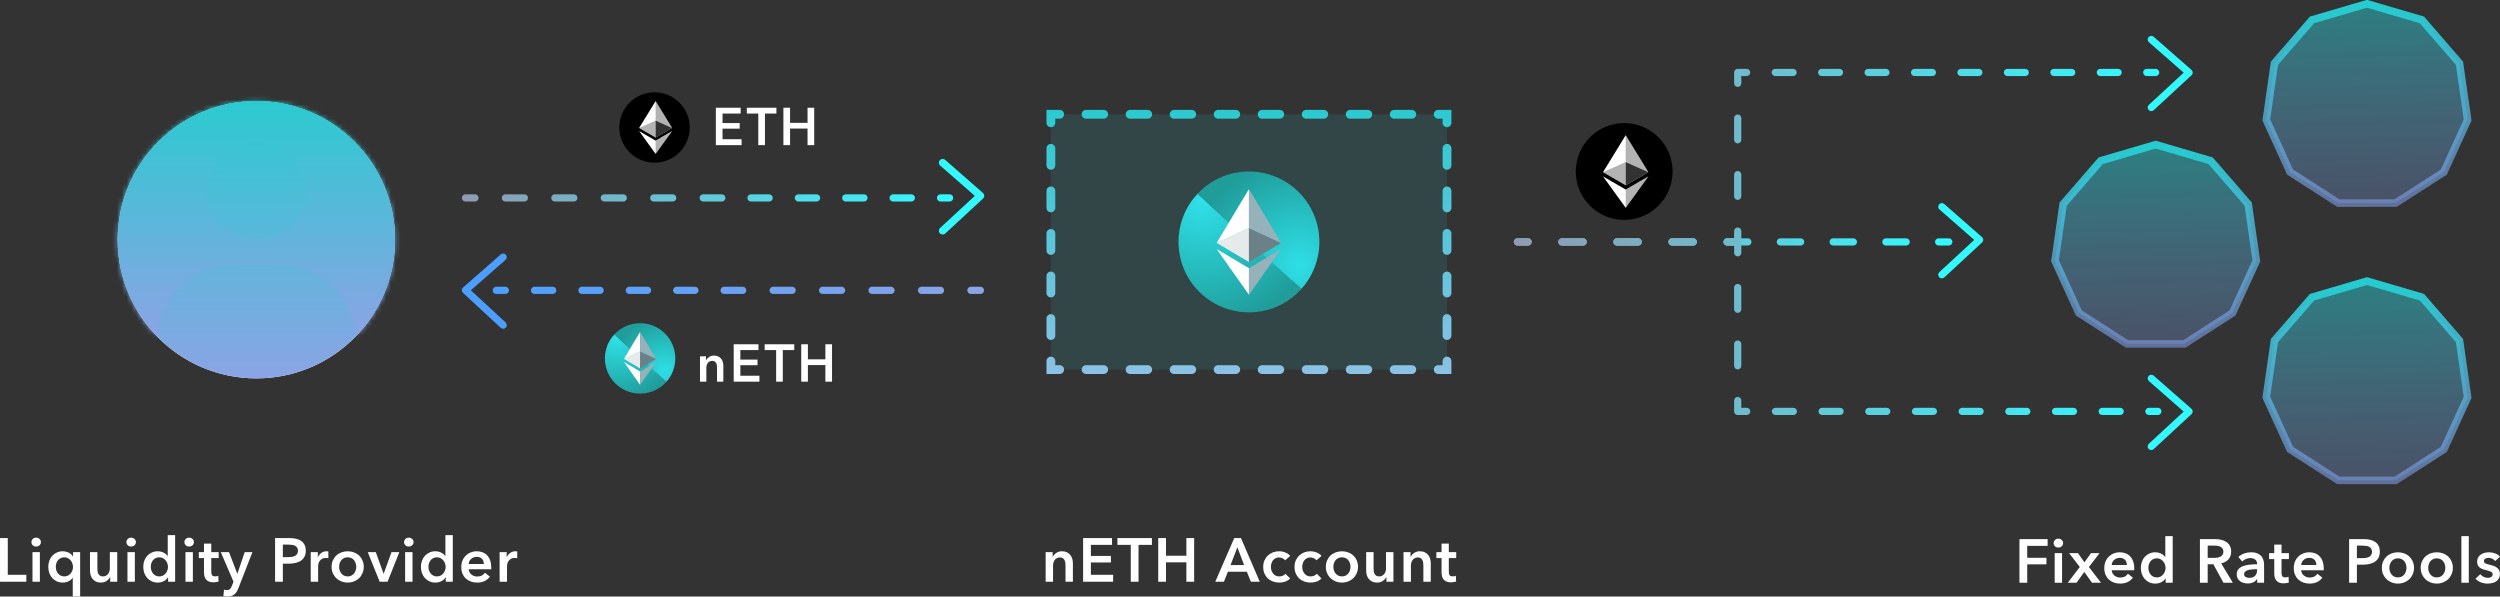 <svg xmlns="http://www.w3.org/2000/svg" fill="none" viewBox="1.15 1.76 520.14 124.11">
<rect x="1.15" y="1.76" width="520.14" height="124.11" fill="#333333" stroke="none"/>
<path d="M83.336 51.636C83.336 67.568 70.421 80.484 54.489 80.484C38.557 80.484 25.642 67.568 25.642 51.636C25.642 35.705 38.557 22.789 54.489 22.789C70.421 22.789 83.336 35.705 83.336 51.636Z" fill="white"/>
<path fillRule="evenodd" clipRule="evenodd" d="M54.489 74.985C67.384 74.985 77.838 64.532 77.838 51.636C77.838 38.741 67.384 28.288 54.489 28.288C41.594 28.288 31.14 38.741 31.14 51.636C31.14 64.532 41.594 74.985 54.489 74.985ZM54.489 80.484C70.421 80.484 83.336 67.568 83.336 51.636C83.336 35.705 70.421 22.789 54.489 22.789C38.557 22.789 25.642 35.705 25.642 51.636C25.642 67.568 38.557 80.484 54.489 80.484Z" fill="url(#paint0_linear_10391_103973)"/>
<mask id="path-3-inside-1_10391_103973" fill="white">
<path fillRule="evenodd" clipRule="evenodd" d="M75.431 71.476C80.331 66.305 83.336 59.322 83.336 51.636C83.336 35.705 70.421 22.789 54.489 22.789C38.557 22.789 25.642 35.705 25.642 51.636C25.642 59.347 28.666 66.35 33.594 71.526C34.32 63.194 41.334 56.634 49.852 56.634H59.178C67.677 56.634 74.682 63.168 75.431 71.476ZM54.515 51.971C48.731 51.971 44.023 47.264 44.023 41.48C44.023 35.695 48.731 30.988 54.515 30.988C60.299 30.988 65.006 35.695 65.006 41.48C65.006 47.264 60.299 51.971 54.515 51.971Z"/>
</mask>
<path fillRule="evenodd" clipRule="evenodd" d="M75.431 71.476C80.331 66.305 83.336 59.322 83.336 51.636C83.336 35.705 70.421 22.789 54.489 22.789C38.557 22.789 25.642 35.705 25.642 51.636C25.642 59.347 28.666 66.35 33.594 71.526C34.32 63.194 41.334 56.634 49.852 56.634H59.178C67.677 56.634 74.682 63.168 75.431 71.476ZM54.515 51.971C48.731 51.971 44.023 47.264 44.023 41.48C44.023 35.695 48.731 30.988 54.515 30.988C60.299 30.988 65.006 35.695 65.006 41.48C65.006 47.264 60.299 51.971 54.515 51.971Z" fill="url(#paint1_linear_10391_103973)"/>
<path d="M75.431 71.476L69.955 71.97L71.048 84.094L79.422 75.258L75.431 71.476ZM33.594 71.526L29.612 75.317L38.015 84.142L39.072 72.003L33.594 71.526ZM77.838 51.636C77.838 57.859 75.41 63.504 71.44 67.694L79.422 75.258C85.251 69.107 88.835 60.784 88.835 51.636H77.838ZM54.489 28.288C67.384 28.288 77.838 38.741 77.838 51.636H88.835C88.835 32.668 73.458 17.291 54.489 17.291V28.288ZM31.14 51.636C31.14 38.741 41.594 28.288 54.489 28.288V17.291C35.52 17.291 20.143 32.668 20.143 51.636H31.14ZM37.576 67.734C33.583 63.54 31.14 57.879 31.14 51.636H20.143C20.143 60.814 23.75 69.161 29.612 75.317L37.576 67.734ZM49.852 51.135C38.454 51.135 29.087 59.904 28.116 71.049L39.072 72.003C39.553 66.485 44.214 62.132 49.852 62.132V51.135ZM59.178 51.135H49.852V62.132H59.178V51.135ZM80.907 70.982C79.905 59.869 70.55 51.135 59.178 51.135V62.132C64.803 62.132 69.458 66.468 69.955 71.97L80.907 70.982ZM38.525 41.48C38.525 50.301 45.694 57.469 54.515 57.469V46.472C51.767 46.472 49.522 44.227 49.522 41.48H38.525ZM54.515 25.49C45.694 25.49 38.525 32.659 38.525 41.48H49.522C49.522 38.732 51.767 36.487 54.515 36.487V25.49ZM70.505 41.48C70.505 32.659 63.336 25.49 54.515 25.49V36.487C57.262 36.487 59.508 38.732 59.508 41.48H70.505ZM54.515 57.469C63.336 57.469 70.505 50.301 70.505 41.48H59.508C59.508 44.227 57.262 46.472 54.515 46.472V57.469Z" fill="url(#paint2_linear_10391_103973)" mask="url(#path-3-inside-1_10391_103973)"/>
<path fillRule="evenodd" clipRule="evenodd" d="M199.476 42.938C199.476 42.523 199.14 42.188 198.726 42.188L196.83 42.188C196.415 42.188 196.08 42.523 196.08 42.938C196.08 43.352 196.415 43.688 196.83 43.688L198.726 43.688C199.14 43.688 199.476 43.352 199.476 42.938ZM191.512 42.938C191.512 42.523 191.176 42.188 190.762 42.188L186.97 42.188C186.556 42.188 186.22 42.523 186.22 42.938C186.22 43.352 186.556 43.688 186.97 43.688L190.762 43.688C191.176 43.688 191.512 43.352 191.512 42.938ZM181.653 42.938C181.653 42.523 181.317 42.188 180.903 42.188L177.111 42.188C176.697 42.188 176.361 42.523 176.361 42.938C176.361 43.352 176.697 43.688 177.111 43.688L180.903 43.688C181.317 43.688 181.653 43.352 181.653 42.938ZM171.794 42.938C171.794 42.523 171.458 42.188 171.044 42.188L167.252 42.188C166.837 42.188 166.502 42.523 166.502 42.938C166.502 43.352 166.837 43.688 167.252 43.688L171.044 43.688C171.458 43.688 171.794 43.352 171.794 42.938ZM161.934 42.938C161.934 42.523 161.598 42.188 161.184 42.188L157.392 42.188C156.978 42.188 156.642 42.523 156.642 42.938C156.642 43.352 156.978 43.688 157.392 43.688L161.184 43.688C161.598 43.688 161.934 43.352 161.934 42.938ZM152.075 42.938C152.075 42.523 151.739 42.188 151.325 42.188L147.45 42.188C147.036 42.188 146.7 42.523 146.7 42.938C146.7 43.352 147.036 43.688 147.45 43.688L151.325 43.688C151.739 43.688 152.075 43.352 152.075 42.938ZM141.869 42.938C141.869 42.523 141.533 42.188 141.119 42.188L137.162 42.188C136.748 42.188 136.412 42.523 136.412 42.938C136.412 43.352 136.748 43.688 137.162 43.688L141.119 43.688C141.533 43.688 141.869 43.352 141.869 42.938ZM131.581 42.938C131.581 42.523 131.245 42.188 130.831 42.188L126.874 42.188C126.46 42.188 126.124 42.523 126.124 42.938C126.124 43.352 126.46 43.688 126.874 43.688L130.831 43.688C131.245 43.688 131.581 43.352 131.581 42.938ZM121.293 42.938C121.293 42.523 120.957 42.188 120.543 42.188L116.586 42.188C116.172 42.188 115.836 42.523 115.836 42.938C115.836 43.352 116.172 43.688 116.586 43.688L120.543 43.688C120.957 43.688 121.293 43.352 121.293 42.938ZM111.005 42.938C111.005 42.523 110.669 42.188 110.255 42.188L106.298 42.188C105.884 42.188 105.548 42.523 105.548 42.938C105.548 43.352 105.884 43.688 106.298 43.688L110.255 43.688C110.669 43.688 111.005 43.352 111.005 42.938ZM100.717 42.938C100.717 42.523 100.381 42.188 99.967 42.188L97.989 42.188C97.575 42.188 97.239 42.523 97.239 42.938C97.239 43.352 97.575 43.688 97.989 43.688L99.967 43.688C100.381 43.688 100.717 43.352 100.717 42.938Z" fill="url(#paint3_linear_10391_103973)"/>
<path fillRule="evenodd" clipRule="evenodd" d="M196.697 50.302C196.992 50.621 197.489 50.64 197.807 50.346L205.671 43.075C205.835 42.924 205.926 42.71 205.923 42.488C205.92 42.265 205.823 42.054 205.655 41.907L197.791 35.019C197.465 34.733 196.969 34.766 196.683 35.092C196.397 35.419 196.43 35.915 196.756 36.201L203.964 42.514L196.741 49.192C196.422 49.487 196.403 49.984 196.697 50.302Z" fill="#33F9FF"/>
<path fillRule="evenodd" clipRule="evenodd" d="M407.36 52.094C407.36 52.508 407.025 52.844 406.61 52.844L404.499 52.844C404.085 52.844 403.749 52.508 403.749 52.094C403.749 51.679 404.085 51.344 404.499 51.344L406.61 51.344C407.025 51.344 407.36 51.679 407.36 52.094ZM398.492 52.094C398.492 52.508 398.156 52.844 397.742 52.844L393.519 52.844C393.105 52.844 392.769 52.508 392.769 52.094C392.769 51.679 393.105 51.344 393.519 51.344L397.742 51.344C398.156 51.344 398.492 51.679 398.492 52.094ZM387.512 52.094C387.512 52.508 387.177 52.844 386.762 52.844L382.539 52.844C382.125 52.844 381.789 52.508 381.789 52.094C381.789 51.679 382.125 51.344 382.539 51.344L386.762 51.344C387.177 51.344 387.512 51.679 387.512 52.094ZM376.533 52.094C376.533 52.508 376.197 52.844 375.783 52.844L371.56 52.844C371.145 52.844 370.81 52.508 370.81 52.094C370.81 51.679 371.145 51.344 371.56 51.344L375.783 51.344C376.197 51.344 376.533 51.679 376.533 52.094ZM365.553 52.094C365.553 52.508 365.217 52.844 364.803 52.844L360.488 52.844C360.074 52.844 359.738 52.508 359.738 52.094C359.738 51.679 360.074 51.344 360.488 51.344L364.803 51.344C365.217 51.344 365.553 51.679 365.553 52.094ZM354.188 52.094C354.188 52.508 353.852 52.844 353.438 52.844L349.031 52.844C348.617 52.844 348.281 52.508 348.281 52.094C348.281 51.679 348.617 51.344 349.031 51.344L353.438 51.344C353.852 51.344 354.188 51.679 354.188 52.094ZM342.73 52.094C342.73 52.508 342.395 52.844 341.98 52.844L337.574 52.844C337.16 52.844 336.824 52.508 336.824 52.094C336.824 51.679 337.16 51.344 337.574 51.344L341.98 51.344C342.395 51.344 342.73 51.679 342.73 52.094ZM331.273 52.094C331.273 52.508 330.938 52.844 330.523 52.844L326.117 52.844C325.703 52.844 325.367 52.508 325.367 52.094C325.367 51.679 325.703 51.344 326.117 51.344L330.523 51.344C330.938 51.344 331.273 51.679 331.273 52.094ZM319.816 52.094C319.816 52.508 319.48 52.844 319.066 52.844L316.863 52.844C316.449 52.844 316.113 52.508 316.113 52.094C316.113 51.679 316.449 51.344 316.863 51.344L319.066 51.344C319.48 51.344 319.816 51.679 319.816 52.094Z" fill="url(#paint4_linear_10391_103973)"/>
<path fillRule="evenodd" clipRule="evenodd" d="M404.608 59.437C404.889 59.741 405.363 59.76 405.667 59.478L413.531 52.207C413.688 52.063 413.775 51.859 413.772 51.647C413.769 51.434 413.676 51.233 413.516 51.093L405.652 44.204C405.341 43.931 404.867 43.963 404.594 44.274C404.321 44.586 404.352 45.06 404.664 45.333L411.901 51.672L404.649 58.377C404.345 58.658 404.326 59.133 404.608 59.437Z" fill="#33F9FF"/>
<path fillRule="evenodd" clipRule="evenodd" d="M450.86 87.354C450.86 87.768 450.525 88.104 450.11 88.104L448.242 88.104C447.828 88.104 447.492 87.768 447.492 87.354C447.492 86.939 447.828 86.604 448.242 86.604L450.11 86.604C450.525 86.604 450.86 86.939 450.86 87.354ZM443.015 87.354C443.015 87.768 442.679 88.104 442.265 88.104L438.529 88.104C438.115 88.104 437.779 87.768 437.779 87.354C437.779 86.939 438.115 86.604 438.529 86.604L442.265 86.604C442.679 86.604 443.015 86.939 443.015 87.354ZM433.302 87.354C433.302 87.768 432.966 88.104 432.552 88.104L428.816 88.104C428.402 88.104 428.066 87.768 428.066 87.354C428.066 86.939 428.402 86.604 428.816 86.604L432.552 86.604C432.966 86.604 433.302 86.939 433.302 87.354ZM423.589 87.354C423.589 87.768 423.253 88.104 422.839 88.104L419.103 88.104C418.689 88.104 418.353 87.768 418.353 87.354C418.353 86.939 418.689 86.604 419.103 86.604L422.839 86.604C423.253 86.604 423.589 86.939 423.589 87.354ZM413.876 87.354C413.876 87.768 413.54 88.104 413.126 88.104L409.39 88.104C408.975 88.104 408.64 87.768 408.64 87.354C408.64 86.939 408.975 86.604 409.39 86.604L413.126 86.604C413.54 86.604 413.876 86.939 413.876 87.354ZM404.162 87.354C404.162 87.768 403.827 88.104 403.412 88.104L399.677 88.104C399.262 88.104 398.927 87.768 398.927 87.354C398.927 86.939 399.262 86.604 399.677 86.604L403.412 86.604C403.827 86.604 404.162 86.939 404.162 87.354ZM394.449 87.354C394.449 87.768 394.113 88.104 393.699 88.104L389.963 88.104C389.549 88.104 389.213 87.768 389.213 87.354C389.213 86.939 389.549 86.604 389.963 86.604L393.699 86.604C394.113 86.604 394.449 86.939 394.449 87.354ZM384.736 87.354C384.736 87.768 384.4 88.104 383.986 88.104L380.25 88.104C379.836 88.104 379.5 87.768 379.5 87.354C379.5 86.939 379.836 86.604 380.25 86.604L383.986 86.604C384.4 86.604 384.736 86.939 384.736 87.354ZM375.023 87.354C375.023 87.768 374.687 88.104 374.273 88.104L370.537 88.104C370.123 88.104 369.787 87.768 369.787 87.354C369.787 86.939 370.123 86.604 370.537 86.604L374.273 86.604C374.687 86.604 375.023 86.939 375.023 87.354ZM365.31 87.354C365.31 87.768 364.974 88.104 364.56 88.104L362.692 88.104C362.493 88.104 362.302 88.025 362.161 87.884C362.021 87.743 361.942 87.552 361.942 87.354L361.942 85.094C361.942 84.679 362.277 84.344 362.692 84.344C363.106 84.344 363.442 84.679 363.442 85.094L363.442 86.604L364.56 86.604C364.974 86.604 365.31 86.939 365.31 87.354ZM363.222 51.565C363.363 51.706 363.442 51.897 363.442 52.096L363.442 54.356C363.442 54.77 363.106 55.106 362.692 55.106C362.277 55.106 361.942 54.77 361.942 54.356L361.942 52.846L360.488 52.846C360.074 52.846 359.738 52.51 359.738 52.096C359.738 51.681 360.074 51.346 360.488 51.346L362.692 51.346C362.891 51.346 363.081 51.425 363.222 51.565ZM362.692 60.838C363.106 60.838 363.442 61.174 363.442 61.588L363.442 66.109C363.442 66.523 363.106 66.859 362.692 66.859C362.277 66.859 361.942 66.523 361.942 66.109L361.942 61.588C361.942 61.174 362.277 60.838 362.692 60.838ZM362.692 72.591C363.106 72.591 363.442 72.927 363.442 73.341L363.442 77.861C363.442 78.275 363.106 78.611 362.692 78.611C362.277 78.611 361.942 78.275 361.942 77.861L361.942 73.341C361.942 72.927 362.277 72.591 362.692 72.591ZM354.188 52.096C354.188 52.51 353.852 52.846 353.438 52.846L349.031 52.846C348.617 52.846 348.281 52.51 348.281 52.096C348.281 51.681 348.617 51.346 349.031 51.346L353.438 51.346C353.852 51.346 354.188 51.681 354.188 52.096ZM342.731 52.096C342.731 52.51 342.395 52.846 341.981 52.846L337.574 52.846C337.16 52.846 336.824 52.51 336.824 52.096C336.824 51.681 337.16 51.346 337.574 51.346L341.981 51.346C342.395 51.346 342.731 51.681 342.731 52.096ZM331.273 52.096C331.273 52.51 330.938 52.846 330.523 52.846L326.117 52.846C325.703 52.846 325.367 52.51 325.367 52.096C325.367 51.681 325.703 51.346 326.117 51.346L330.523 51.346C330.938 51.346 331.273 51.681 331.273 52.096ZM319.816 52.096C319.816 52.51 319.48 52.846 319.066 52.846L316.863 52.846C316.449 52.846 316.113 52.51 316.113 52.096C316.113 51.681 316.449 51.346 316.863 51.346L319.066 51.346C319.48 51.346 319.816 51.681 319.816 52.096Z" fill="url(#paint5_linear_10391_103973)"/>
<path fillRule="evenodd" clipRule="evenodd" d="M448.186 95.152C448.467 95.456 448.941 95.475 449.245 95.193L457.11 87.922C457.266 87.778 457.353 87.574 457.35 87.361C457.347 87.149 457.255 86.947 457.095 86.807L449.231 79.919C448.919 79.646 448.445 79.677 448.172 79.989C447.899 80.301 447.931 80.774 448.242 81.047L455.479 87.387L448.227 94.092C447.923 94.373 447.904 94.848 448.186 95.152Z" fill="#33F9FF"/>
<path fillRule="evenodd" clipRule="evenodd" d="M450.402 16.836C450.402 17.25 450.067 17.586 449.652 17.586L447.794 17.586C447.38 17.586 447.044 17.25 447.044 16.836C447.044 16.422 447.38 16.086 447.794 16.086L449.652 16.086C450.067 16.086 450.402 16.422 450.402 16.836ZM442.598 16.836C442.598 17.25 442.262 17.586 441.848 17.586L438.132 17.586C437.718 17.586 437.382 17.25 437.382 16.836C437.382 16.422 437.718 16.086 438.132 16.086L441.848 16.086C442.262 16.086 442.598 16.422 442.598 16.836ZM432.936 16.836C432.936 17.25 432.6 17.586 432.186 17.586L428.47 17.586C428.055 17.586 427.72 17.25 427.72 16.836C427.72 16.422 428.055 16.086 428.47 16.086L432.186 16.086C432.6 16.086 432.936 16.422 432.936 16.836ZM423.274 16.836C423.274 17.25 422.938 17.586 422.524 17.586L418.807 17.586C418.393 17.586 418.057 17.25 418.057 16.836C418.057 16.422 418.393 16.086 418.807 16.086L422.524 16.086C422.938 16.086 423.274 16.422 423.274 16.836ZM413.611 16.836C413.611 17.25 413.276 17.586 412.861 17.586L409.145 17.586C408.731 17.586 408.395 17.25 408.395 16.836C408.395 16.422 408.731 16.086 409.145 16.086L412.861 16.086C413.276 16.086 413.611 16.422 413.611 16.836ZM403.949 16.836C403.949 17.25 403.613 17.586 403.199 17.586L399.483 17.586C399.069 17.586 398.733 17.25 398.733 16.836C398.733 16.422 399.069 16.086 399.483 16.086L403.199 16.086C403.613 16.086 403.949 16.422 403.949 16.836ZM394.287 16.836C394.287 17.25 393.951 17.586 393.537 17.586L389.821 17.586C389.406 17.586 389.071 17.25 389.071 16.836C389.071 16.422 389.406 16.086 389.821 16.086L393.537 16.086C393.951 16.086 394.287 16.422 394.287 16.836ZM384.624 16.836C384.624 17.25 384.289 17.586 383.874 17.586L380.158 17.586C379.744 17.586 379.408 17.25 379.408 16.836C379.408 16.422 379.744 16.086 380.158 16.086L383.874 16.086C384.289 16.086 384.624 16.422 384.624 16.836ZM374.962 16.836C374.962 17.25 374.626 17.586 374.212 17.586L370.496 17.586C370.082 17.586 369.746 17.25 369.746 16.836C369.746 16.422 370.082 16.086 370.496 16.086L374.212 16.086C374.626 16.086 374.962 16.422 374.962 16.836ZM365.3 16.836C365.3 17.25 364.964 17.586 364.55 17.586L363.442 17.586L363.442 19.096C363.442 19.51 363.106 19.846 362.692 19.846C362.278 19.846 361.942 19.51 361.942 19.096L361.942 16.836C361.942 16.422 362.278 16.086 362.692 16.086L364.55 16.086C364.964 16.086 365.3 16.422 365.3 16.836ZM362.692 25.578C363.106 25.578 363.442 25.914 363.442 26.328L363.442 30.849C363.442 31.263 363.106 31.599 362.692 31.599C362.278 31.599 361.942 31.263 361.942 30.849L361.942 26.328C361.942 25.914 362.278 25.578 362.692 25.578ZM362.692 37.331C363.106 37.331 363.442 37.667 363.442 38.081L363.442 42.601C363.442 43.015 363.106 43.351 362.692 43.351C362.278 43.351 361.942 43.015 361.942 42.601L361.942 38.081C361.942 37.667 362.278 37.331 362.692 37.331ZM362.692 49.084C363.106 49.084 363.442 49.419 363.442 49.834L363.442 52.094C363.442 52.508 363.106 52.844 362.692 52.844L360.488 52.844C360.074 52.844 359.738 52.508 359.738 52.094C359.738 51.679 360.074 51.344 360.488 51.344L361.942 51.344L361.942 49.834C361.942 49.419 362.278 49.084 362.692 49.084ZM354.188 52.094C354.188 52.508 353.852 52.844 353.438 52.844L349.031 52.844C348.617 52.844 348.281 52.508 348.281 52.094C348.281 51.679 348.617 51.344 349.031 51.344L353.438 51.344C353.852 51.344 354.188 51.679 354.188 52.094ZM342.731 52.094C342.731 52.508 342.395 52.844 341.981 52.844L337.574 52.844C337.16 52.844 336.824 52.508 336.824 52.094C336.824 51.679 337.16 51.344 337.574 51.344L341.981 51.344C342.395 51.344 342.731 51.679 342.731 52.094ZM331.274 52.094C331.274 52.508 330.938 52.844 330.524 52.844L326.117 52.844C325.703 52.844 325.367 52.508 325.367 52.094C325.367 51.679 325.703 51.344 326.117 51.344L330.524 51.344C330.938 51.344 331.274 51.679 331.274 52.094ZM319.817 52.094C319.817 52.508 319.481 52.844 319.067 52.844L316.863 52.844C316.449 52.844 316.113 52.508 316.113 52.094C316.113 51.679 316.449 51.344 316.863 51.344L319.067 51.344C319.481 51.344 319.817 51.679 319.817 52.094Z" fill="url(#paint6_linear_10391_103973)"/>
<path fillRule="evenodd" clipRule="evenodd" d="M448.186 24.642C448.467 24.946 448.941 24.965 449.245 24.683L457.11 17.412C457.266 17.268 457.353 17.064 457.35 16.852C457.347 16.639 457.255 16.438 457.095 16.298L449.231 9.409C448.919 9.136 448.445 9.168 448.172 9.479C447.899 9.791 447.931 10.265 448.242 10.538L455.479 16.877L448.227 23.582C447.923 23.863 447.904 24.338 448.186 24.642Z" fill="#33F9FF"/>
<path fillRule="evenodd" clipRule="evenodd" d="M103.649 62.168C103.649 61.754 103.985 61.418 104.399 61.418H106.295C106.71 61.418 107.045 61.754 107.045 62.168C107.045 62.582 106.71 62.918 106.295 62.918H104.399C103.985 62.918 103.649 62.582 103.649 62.168ZM111.613 62.168C111.613 61.754 111.949 61.418 112.363 61.418H116.155C116.569 61.418 116.905 61.754 116.905 62.168C116.905 62.582 116.569 62.918 116.155 62.918H112.363C111.949 62.918 111.613 62.582 111.613 62.168ZM121.472 62.168C121.472 61.754 121.808 61.418 122.222 61.418H126.014C126.428 61.418 126.764 61.754 126.764 62.168C126.764 62.582 126.428 62.918 126.014 62.918H122.222C121.808 62.918 121.472 62.582 121.472 62.168ZM131.331 62.168C131.331 61.754 131.667 61.418 132.081 61.418H135.873C136.288 61.418 136.623 61.754 136.623 62.168C136.623 62.582 136.288 62.918 135.873 62.918H132.081C131.667 62.918 131.331 62.582 131.331 62.168ZM141.191 62.168C141.191 61.754 141.527 61.418 141.941 61.418H145.733C146.147 61.418 146.483 61.754 146.483 62.168C146.483 62.582 146.147 62.918 145.733 62.918H141.941C141.527 62.918 141.191 62.582 141.191 62.168ZM151.05 62.168C151.05 61.754 151.386 61.418 151.8 61.418H155.675C156.089 61.418 156.425 61.754 156.425 62.168C156.425 62.582 156.089 62.918 155.675 62.918H151.8C151.386 62.918 151.05 62.582 151.05 62.168ZM161.256 62.168C161.256 61.754 161.592 61.418 162.006 61.418L165.963 61.418C166.377 61.418 166.713 61.754 166.713 62.168C166.713 62.582 166.377 62.918 165.963 62.918H162.006C161.592 62.918 161.256 62.582 161.256 62.168ZM171.544 62.168C171.544 61.754 171.88 61.418 172.294 61.418H176.251C176.665 61.418 177.001 61.754 177.001 62.168C177.001 62.582 176.665 62.918 176.251 62.918H172.294C171.88 62.918 171.544 62.582 171.544 62.168ZM181.832 62.168C181.832 61.754 182.168 61.418 182.582 61.418H186.539C186.953 61.418 187.289 61.754 187.289 62.168C187.289 62.582 186.953 62.918 186.539 62.918H182.582C182.168 62.918 181.832 62.582 181.832 62.168ZM192.12 62.168C192.12 61.754 192.456 61.418 192.87 61.418H196.827C197.241 61.418 197.577 61.754 197.577 62.168C197.577 62.582 197.241 62.918 196.827 62.918H192.87C192.456 62.918 192.12 62.582 192.12 62.168ZM202.408 62.168C202.408 61.754 202.744 61.418 203.158 61.418H205.136C205.55 61.418 205.886 61.754 205.886 62.168C205.886 62.582 205.55 62.918 205.136 62.918H203.158C202.744 62.918 202.408 62.582 202.408 62.168Z" fill="url(#paint7_linear_10391_103973)"/>
<path fillRule="evenodd" clipRule="evenodd" d="M106.395 69.92C106.114 70.224 105.639 70.242 105.335 69.961L97.48 62.69C97.324 62.545 97.237 62.342 97.24 62.129C97.243 61.917 97.335 61.715 97.495 61.575L105.35 54.687C105.662 54.414 106.136 54.445 106.409 54.756C106.682 55.068 106.651 55.541 106.339 55.815L99.11 62.154L106.354 68.86C106.658 69.141 106.676 69.616 106.395 69.92Z" fill="#4D9FFF"/>
<path d="M1.154 113.712H2.769V121.353H6.628V122.789H1.154V113.712ZM7.907 116.635H9.445V122.789H7.907V116.635ZM7.689 114.545C7.689 114.297 7.779 114.084 7.958 113.904C8.146 113.716 8.381 113.622 8.663 113.622C8.945 113.622 9.181 113.712 9.369 113.891C9.565 114.062 9.663 114.28 9.663 114.545C9.663 114.81 9.565 115.032 9.369 115.212C9.181 115.383 8.945 115.468 8.663 115.468C8.381 115.468 8.146 115.378 7.958 115.199C7.779 115.011 7.689 114.793 7.689 114.545ZM17.825 125.866H16.287V121.969H16.261C16.064 122.276 15.782 122.52 15.415 122.699C15.056 122.879 14.658 122.969 14.222 122.969C13.752 122.969 13.329 122.883 12.953 122.712C12.585 122.533 12.269 122.298 12.004 122.007C11.748 121.708 11.547 121.362 11.402 120.968C11.265 120.567 11.197 120.139 11.197 119.686C11.197 119.233 11.269 118.81 11.415 118.417C11.56 118.024 11.765 117.682 12.03 117.391C12.295 117.101 12.611 116.874 12.979 116.712C13.346 116.541 13.748 116.455 14.184 116.455C14.466 116.455 14.718 116.49 14.94 116.558C15.171 116.618 15.376 116.699 15.556 116.802C15.735 116.896 15.885 117.007 16.004 117.135C16.133 117.255 16.235 117.374 16.312 117.494H16.351V116.635H17.825V125.866ZM12.761 119.686C12.761 119.926 12.795 120.165 12.863 120.404C12.94 120.644 13.051 120.857 13.197 121.045C13.342 121.233 13.526 121.387 13.748 121.507C13.97 121.627 14.231 121.686 14.53 121.686C14.812 121.686 15.064 121.631 15.287 121.52C15.509 121.4 15.697 121.246 15.851 121.058C16.013 120.87 16.133 120.661 16.21 120.43C16.295 120.191 16.338 119.951 16.338 119.712C16.338 119.473 16.295 119.233 16.21 118.994C16.133 118.755 16.013 118.541 15.851 118.353C15.697 118.165 15.509 118.011 15.287 117.891C15.064 117.772 14.812 117.712 14.53 117.712C14.231 117.712 13.97 117.772 13.748 117.891C13.526 118.003 13.342 118.152 13.197 118.34C13.051 118.528 12.94 118.742 12.863 118.981C12.795 119.212 12.761 119.447 12.761 119.686ZM25.541 122.789H24.08V121.802H24.054C23.917 122.11 23.678 122.383 23.336 122.622C23.003 122.853 22.605 122.969 22.144 122.969C21.742 122.969 21.396 122.9 21.105 122.763C20.823 122.618 20.588 122.43 20.4 122.199C20.221 121.969 20.088 121.704 20.003 121.404C19.917 121.105 19.874 120.798 19.874 120.481V116.635H21.413V120.045C21.413 120.225 21.426 120.413 21.451 120.609C21.477 120.806 21.532 120.986 21.618 121.148C21.703 121.302 21.819 121.43 21.964 121.533C22.118 121.635 22.319 121.686 22.567 121.686C22.806 121.686 23.015 121.639 23.195 121.545C23.383 121.443 23.533 121.315 23.644 121.161C23.763 121.007 23.853 120.832 23.913 120.635C23.973 120.43 24.003 120.225 24.003 120.02V116.635H25.541V122.789ZM27.67 116.635H29.208V122.789H27.67V116.635ZM27.452 114.545C27.452 114.297 27.542 114.084 27.721 113.904C27.909 113.716 28.144 113.622 28.426 113.622C28.708 113.622 28.944 113.712 29.131 113.891C29.328 114.062 29.426 114.28 29.426 114.545C29.426 114.81 29.328 115.032 29.131 115.212C28.944 115.383 28.708 115.468 28.426 115.468C28.144 115.468 27.909 115.378 27.721 115.199C27.542 115.011 27.452 114.793 27.452 114.545ZM37.588 122.789H36.126V121.866H36.101C35.887 122.225 35.588 122.498 35.203 122.686C34.827 122.875 34.421 122.969 33.985 122.969C33.515 122.969 33.092 122.883 32.716 122.712C32.348 122.533 32.032 122.298 31.767 122.007C31.511 121.708 31.31 121.362 31.165 120.968C31.028 120.567 30.959 120.139 30.959 119.686C30.959 119.233 31.032 118.81 31.177 118.417C31.323 118.024 31.528 117.682 31.793 117.391C32.058 117.101 32.374 116.874 32.742 116.712C33.109 116.541 33.511 116.455 33.947 116.455C34.229 116.455 34.481 116.49 34.703 116.558C34.925 116.618 35.118 116.695 35.28 116.789C35.451 116.883 35.596 116.985 35.716 117.097C35.836 117.208 35.934 117.314 36.011 117.417H36.05V113.096H37.588V122.789ZM32.524 119.686C32.524 119.926 32.558 120.165 32.626 120.404C32.703 120.644 32.814 120.857 32.96 121.045C33.105 121.233 33.289 121.387 33.511 121.507C33.733 121.627 33.994 121.686 34.293 121.686C34.575 121.686 34.827 121.631 35.049 121.52C35.272 121.4 35.46 121.246 35.614 121.058C35.776 120.87 35.896 120.661 35.972 120.43C36.058 120.191 36.101 119.951 36.101 119.712C36.101 119.473 36.058 119.233 35.972 118.994C35.896 118.755 35.776 118.541 35.614 118.353C35.46 118.165 35.272 118.011 35.049 117.891C34.827 117.772 34.575 117.712 34.293 117.712C33.994 117.712 33.733 117.772 33.511 117.891C33.289 118.003 33.105 118.152 32.96 118.34C32.814 118.528 32.703 118.742 32.626 118.981C32.558 119.212 32.524 119.447 32.524 119.686ZM39.739 116.635H41.278V122.789H39.739V116.635ZM39.521 114.545C39.521 114.297 39.611 114.084 39.791 113.904C39.978 113.716 40.214 113.622 40.496 113.622C40.778 113.622 41.013 113.712 41.201 113.891C41.397 114.062 41.496 114.28 41.496 114.545C41.496 114.81 41.397 115.032 41.201 115.212C41.013 115.383 40.778 115.468 40.496 115.468C40.214 115.468 39.978 115.378 39.791 115.199C39.611 115.011 39.521 114.793 39.521 114.545ZM42.516 117.866V116.635H43.593V114.853H45.106V116.635H46.644V117.866H45.106V120.725C45.106 120.998 45.153 121.225 45.247 121.404C45.349 121.584 45.572 121.674 45.914 121.674C46.016 121.674 46.127 121.665 46.247 121.648C46.367 121.622 46.473 121.588 46.567 121.545L46.619 122.751C46.482 122.802 46.32 122.84 46.132 122.866C45.944 122.9 45.764 122.917 45.593 122.917C45.183 122.917 44.849 122.862 44.593 122.751C44.337 122.631 44.131 122.473 43.978 122.276C43.832 122.071 43.73 121.84 43.67 121.584C43.619 121.319 43.593 121.037 43.593 120.738V117.866H42.516ZM47.091 116.635H48.796L50.514 121.11H50.54L52.066 116.635H53.668L50.758 124.11C50.647 124.392 50.527 124.64 50.399 124.853C50.271 125.075 50.117 125.259 49.937 125.405C49.758 125.558 49.544 125.674 49.296 125.751C49.057 125.828 48.766 125.866 48.425 125.866C48.296 125.866 48.164 125.858 48.027 125.84C47.899 125.832 47.766 125.811 47.63 125.776L47.758 124.443C47.86 124.477 47.959 124.499 48.053 124.507C48.155 124.524 48.249 124.533 48.335 124.533C48.497 124.533 48.634 124.511 48.745 124.469C48.856 124.434 48.95 124.375 49.027 124.289C49.104 124.212 49.172 124.114 49.232 123.994C49.292 123.875 49.356 123.734 49.425 123.571L49.732 122.789L47.091 116.635ZM58.383 113.712H61.344C61.866 113.712 62.336 113.759 62.755 113.853C63.173 113.947 63.532 114.101 63.831 114.314C64.131 114.528 64.361 114.802 64.524 115.135C64.686 115.468 64.767 115.87 64.767 116.34C64.767 116.844 64.673 117.267 64.485 117.609C64.297 117.951 64.041 118.229 63.716 118.443C63.4 118.648 63.028 118.797 62.601 118.891C62.173 118.985 61.72 119.032 61.242 119.032H59.998V122.789H58.383V113.712ZM61.126 117.673C61.391 117.673 61.643 117.656 61.883 117.622C62.122 117.579 62.336 117.511 62.524 117.417C62.712 117.314 62.861 117.178 62.972 117.007C63.084 116.836 63.139 116.614 63.139 116.34C63.139 116.075 63.084 115.861 62.972 115.699C62.861 115.528 62.712 115.396 62.524 115.302C62.344 115.208 62.135 115.148 61.895 115.122C61.665 115.088 61.425 115.071 61.178 115.071H59.998V117.673H61.126ZM65.799 116.635H67.273V117.661H67.299C67.47 117.302 67.709 117.011 68.017 116.789C68.325 116.567 68.684 116.455 69.094 116.455C69.154 116.455 69.218 116.46 69.286 116.468C69.355 116.468 69.414 116.477 69.466 116.494V117.904C69.363 117.879 69.273 117.862 69.197 117.853C69.128 117.844 69.06 117.84 68.991 117.84C68.641 117.84 68.359 117.904 68.145 118.032C67.931 118.161 67.765 118.315 67.645 118.494C67.525 118.674 67.444 118.857 67.401 119.045C67.359 119.233 67.337 119.383 67.337 119.494V122.789H65.799V116.635ZM70.141 119.686C70.141 119.199 70.227 118.759 70.398 118.366C70.577 117.964 70.816 117.622 71.115 117.34C71.415 117.058 71.769 116.84 72.18 116.686C72.59 116.532 73.026 116.455 73.487 116.455C73.949 116.455 74.385 116.532 74.795 116.686C75.205 116.84 75.56 117.058 75.859 117.34C76.159 117.622 76.394 117.964 76.564 118.366C76.744 118.759 76.834 119.199 76.834 119.686C76.834 120.174 76.744 120.618 76.564 121.02C76.394 121.421 76.159 121.768 75.859 122.058C75.56 122.34 75.205 122.563 74.795 122.725C74.385 122.887 73.949 122.969 73.487 122.969C73.026 122.969 72.59 122.887 72.18 122.725C71.769 122.563 71.415 122.34 71.115 122.058C70.816 121.768 70.577 121.421 70.398 121.02C70.227 120.618 70.141 120.174 70.141 119.686ZM71.705 119.686C71.705 119.926 71.74 120.165 71.808 120.404C71.885 120.644 71.996 120.857 72.141 121.045C72.287 121.233 72.47 121.387 72.692 121.507C72.915 121.627 73.18 121.686 73.487 121.686C73.795 121.686 74.06 121.627 74.282 121.507C74.505 121.387 74.688 121.233 74.834 121.045C74.979 120.857 75.086 120.644 75.154 120.404C75.231 120.165 75.27 119.926 75.27 119.686C75.27 119.447 75.231 119.212 75.154 118.981C75.086 118.742 74.979 118.528 74.834 118.34C74.688 118.152 74.505 118.003 74.282 117.891C74.06 117.772 73.795 117.712 73.487 117.712C73.18 117.712 72.915 117.772 72.692 117.891C72.47 118.003 72.287 118.152 72.141 118.34C71.996 118.528 71.885 118.742 71.808 118.981C71.74 119.212 71.705 119.447 71.705 119.686ZM77.659 116.635H79.338L80.954 121.122H80.979L82.608 116.635H84.236L81.787 122.789H80.146L77.659 116.635ZM85.437 116.635H86.976V122.789H85.437V116.635ZM85.219 114.545C85.219 114.297 85.309 114.084 85.489 113.904C85.677 113.716 85.912 113.622 86.194 113.622C86.476 113.622 86.711 113.712 86.899 113.891C87.095 114.062 87.194 114.28 87.194 114.545C87.194 114.81 87.095 115.032 86.899 115.212C86.711 115.383 86.476 115.468 86.194 115.468C85.912 115.468 85.677 115.378 85.489 115.199C85.309 115.011 85.219 114.793 85.219 114.545ZM95.355 122.789H93.894V121.866H93.868C93.654 122.225 93.355 122.498 92.971 122.686C92.594 122.875 92.189 122.969 91.753 122.969C91.282 122.969 90.859 122.883 90.483 122.712C90.116 122.533 89.799 122.298 89.535 122.007C89.278 121.708 89.077 121.362 88.932 120.968C88.795 120.567 88.727 120.139 88.727 119.686C88.727 119.233 88.799 118.81 88.945 118.417C89.09 118.024 89.295 117.682 89.56 117.391C89.825 117.101 90.141 116.874 90.509 116.712C90.876 116.541 91.278 116.455 91.714 116.455C91.996 116.455 92.248 116.49 92.471 116.558C92.693 116.618 92.885 116.695 93.047 116.789C93.219 116.883 93.364 116.985 93.484 117.097C93.603 117.208 93.701 117.314 93.778 117.417H93.817V113.096H95.355V122.789ZM90.291 119.686C90.291 119.926 90.325 120.165 90.394 120.404C90.471 120.644 90.582 120.857 90.727 121.045C90.872 121.233 91.056 121.387 91.278 121.507C91.501 121.627 91.761 121.686 92.06 121.686C92.342 121.686 92.594 121.631 92.817 121.52C93.039 121.4 93.227 121.246 93.381 121.058C93.543 120.87 93.663 120.661 93.74 120.43C93.825 120.191 93.868 119.951 93.868 119.712C93.868 119.473 93.825 119.233 93.74 118.994C93.663 118.755 93.543 118.541 93.381 118.353C93.227 118.165 93.039 118.011 92.817 117.891C92.594 117.772 92.342 117.712 92.06 117.712C91.761 117.712 91.501 117.772 91.278 117.891C91.056 118.003 90.872 118.152 90.727 118.34C90.582 118.528 90.471 118.742 90.394 118.981C90.325 119.212 90.291 119.447 90.291 119.686ZM101.814 119.097C101.814 118.9 101.785 118.712 101.725 118.532C101.673 118.353 101.588 118.195 101.468 118.058C101.349 117.921 101.195 117.814 101.007 117.738C100.827 117.652 100.614 117.609 100.366 117.609C99.904 117.609 99.511 117.75 99.186 118.032C98.87 118.306 98.695 118.661 98.66 119.097H101.814ZM103.353 119.789C103.353 119.857 103.353 119.926 103.353 119.994C103.353 120.062 103.349 120.131 103.34 120.199H98.66C98.678 120.421 98.733 120.627 98.827 120.815C98.93 120.994 99.062 121.152 99.225 121.289C99.387 121.417 99.571 121.52 99.776 121.597C99.981 121.674 100.195 121.712 100.417 121.712C100.802 121.712 101.126 121.644 101.391 121.507C101.656 121.362 101.874 121.165 102.045 120.917L103.071 121.738C102.464 122.558 101.584 122.969 100.43 122.969C99.951 122.969 99.511 122.896 99.109 122.751C98.707 122.597 98.357 122.383 98.058 122.11C97.767 121.836 97.537 121.503 97.365 121.11C97.203 120.708 97.122 120.255 97.122 119.75C97.122 119.255 97.203 118.806 97.365 118.404C97.537 117.994 97.767 117.648 98.058 117.366C98.349 117.075 98.69 116.853 99.084 116.699C99.485 116.537 99.917 116.455 100.378 116.455C100.806 116.455 101.199 116.528 101.558 116.673C101.926 116.81 102.242 117.02 102.507 117.302C102.772 117.575 102.977 117.921 103.122 118.34C103.276 118.75 103.353 119.233 103.353 119.789ZM105.099 116.635H106.574V117.661H106.6C106.77 117.302 107.01 117.011 107.317 116.789C107.625 116.567 107.984 116.455 108.394 116.455C108.454 116.455 108.518 116.46 108.587 116.468C108.655 116.468 108.715 116.477 108.766 116.494V117.904C108.664 117.879 108.574 117.862 108.497 117.853C108.429 117.844 108.36 117.84 108.292 117.84C107.941 117.84 107.659 117.904 107.446 118.032C107.232 118.161 107.065 118.315 106.946 118.494C106.826 118.674 106.745 118.857 106.702 119.045C106.659 119.233 106.638 119.383 106.638 119.494V122.789H105.099V116.635Z" fill="white"/>
<path d="M421.309 113.923H427.169V115.333H422.925V117.82H426.925V119.179H422.925V123H421.309V113.923ZM428.639 116.846H430.177V123H428.639V116.846ZM428.421 114.756C428.421 114.508 428.51 114.295 428.69 114.115C428.878 113.927 429.113 113.833 429.395 113.833C429.677 113.833 429.912 113.923 430.1 114.102C430.297 114.273 430.395 114.491 430.395 114.756C430.395 115.021 430.297 115.243 430.1 115.423C429.912 115.594 429.677 115.679 429.395 115.679C429.113 115.679 428.878 115.589 428.69 115.41C428.51 115.222 428.421 115.004 428.421 114.756ZM433.864 119.731L431.646 116.846H433.492L434.826 118.756L436.198 116.846H437.967L435.762 119.731L438.275 123H436.403L434.8 120.756L433.185 123H431.364L433.864 119.731ZM443.651 119.308C443.651 119.111 443.621 118.923 443.561 118.743C443.51 118.564 443.425 118.406 443.305 118.269C443.185 118.132 443.031 118.025 442.843 117.949C442.664 117.863 442.45 117.82 442.202 117.82C441.741 117.82 441.348 117.961 441.023 118.243C440.707 118.517 440.531 118.872 440.497 119.308H443.651ZM445.19 120C445.19 120.068 445.19 120.137 445.19 120.205C445.19 120.273 445.185 120.342 445.177 120.41H440.497C440.514 120.632 440.57 120.838 440.664 121.026C440.766 121.205 440.899 121.363 441.061 121.5C441.224 121.628 441.407 121.731 441.613 121.808C441.818 121.885 442.031 121.923 442.254 121.923C442.638 121.923 442.963 121.855 443.228 121.718C443.493 121.573 443.711 121.376 443.882 121.128L444.908 121.949C444.301 122.769 443.42 123.179 442.266 123.179C441.788 123.179 441.348 123.107 440.946 122.962C440.544 122.808 440.194 122.594 439.895 122.32C439.604 122.047 439.373 121.714 439.202 121.32C439.04 120.919 438.959 120.466 438.959 119.961C438.959 119.466 439.04 119.017 439.202 118.615C439.373 118.205 439.604 117.859 439.895 117.577C440.185 117.286 440.527 117.064 440.92 116.91C441.322 116.748 441.754 116.666 442.215 116.666C442.643 116.666 443.036 116.739 443.395 116.884C443.762 117.021 444.078 117.231 444.343 117.513C444.608 117.786 444.814 118.132 444.959 118.551C445.113 118.961 445.19 119.444 445.19 120ZM453.193 123H451.731V122.077H451.706C451.492 122.436 451.193 122.709 450.808 122.897C450.432 123.085 450.026 123.179 449.59 123.179C449.12 123.179 448.697 123.094 448.321 122.923C447.953 122.744 447.637 122.509 447.372 122.218C447.116 121.919 446.915 121.573 446.769 121.179C446.633 120.778 446.564 120.35 446.564 119.897C446.564 119.444 446.637 119.021 446.782 118.628C446.928 118.235 447.133 117.893 447.398 117.602C447.663 117.312 447.979 117.085 448.346 116.923C448.714 116.752 449.116 116.666 449.552 116.666C449.834 116.666 450.086 116.701 450.308 116.769C450.53 116.829 450.723 116.906 450.885 117C451.056 117.094 451.201 117.196 451.321 117.307C451.441 117.419 451.539 117.525 451.616 117.628H451.654V113.307H453.193V123ZM448.128 119.897C448.128 120.137 448.163 120.376 448.231 120.615C448.308 120.855 448.419 121.068 448.564 121.256C448.71 121.444 448.893 121.598 449.116 121.718C449.338 121.838 449.599 121.897 449.898 121.897C450.18 121.897 450.432 121.842 450.654 121.731C450.876 121.611 451.064 121.457 451.218 121.269C451.381 121.081 451.5 120.872 451.577 120.641C451.663 120.402 451.706 120.162 451.706 119.923C451.706 119.684 451.663 119.444 451.577 119.205C451.5 118.966 451.381 118.752 451.218 118.564C451.064 118.376 450.876 118.222 450.654 118.102C450.432 117.983 450.18 117.923 449.898 117.923C449.599 117.923 449.338 117.983 449.116 118.102C448.893 118.213 448.71 118.363 448.564 118.551C448.419 118.739 448.308 118.953 448.231 119.192C448.163 119.423 448.128 119.658 448.128 119.897ZM458.857 113.923H462.011C462.438 113.923 462.853 113.97 463.255 114.064C463.656 114.149 464.011 114.295 464.319 114.5C464.635 114.705 464.887 114.974 465.075 115.307C465.263 115.641 465.357 116.047 465.357 116.525C465.357 117.184 465.169 117.722 464.793 118.141C464.426 118.551 463.921 118.829 463.28 118.974L465.703 123H463.755L461.652 119.154H460.472V123H458.857V113.923ZM461.793 117.833C462.024 117.833 462.255 117.816 462.485 117.782C462.716 117.748 462.921 117.684 463.101 117.59C463.289 117.495 463.443 117.363 463.562 117.192C463.682 117.013 463.742 116.786 463.742 116.513C463.742 116.265 463.686 116.064 463.575 115.91C463.464 115.748 463.323 115.619 463.152 115.525C462.981 115.431 462.784 115.367 462.562 115.333C462.349 115.299 462.139 115.282 461.934 115.282H460.472V117.833H461.793ZM470.77 122.218H470.732C470.578 122.491 470.33 122.718 469.988 122.897C469.646 123.068 469.257 123.154 468.821 123.154C468.573 123.154 468.313 123.12 468.039 123.051C467.774 122.991 467.526 122.889 467.296 122.744C467.073 122.59 466.885 122.393 466.731 122.154C466.586 121.906 466.514 121.603 466.514 121.244C466.514 120.782 466.642 120.414 466.898 120.141C467.163 119.867 467.501 119.658 467.911 119.513C468.321 119.367 468.774 119.273 469.27 119.231C469.774 119.179 470.266 119.154 470.744 119.154V119C470.744 118.615 470.603 118.333 470.321 118.154C470.048 117.966 469.719 117.872 469.334 117.872C469.009 117.872 468.697 117.94 468.398 118.077C468.099 118.213 467.851 118.38 467.655 118.577L466.86 117.641C467.21 117.316 467.612 117.072 468.065 116.91C468.526 116.748 468.992 116.666 469.462 116.666C470.009 116.666 470.458 116.743 470.809 116.897C471.168 117.051 471.45 117.252 471.655 117.5C471.86 117.748 472.001 118.025 472.078 118.333C472.163 118.641 472.206 118.949 472.206 119.256V123H470.77V122.218ZM470.744 120.192H470.398C470.15 120.192 469.89 120.205 469.616 120.231C469.343 120.248 469.091 120.295 468.86 120.372C468.629 120.44 468.437 120.543 468.283 120.679C468.129 120.808 468.052 120.987 468.052 121.218C468.052 121.363 468.082 121.487 468.142 121.59C468.21 121.684 468.296 121.761 468.398 121.82C468.501 121.88 468.616 121.923 468.744 121.949C468.873 121.974 469.001 121.987 469.129 121.987C469.659 121.987 470.061 121.846 470.334 121.564C470.608 121.282 470.744 120.897 470.744 120.41V120.192ZM473.245 118.077V116.846H474.322V115.064H475.835V116.846H477.373V118.077H475.835V120.936C475.835 121.209 475.882 121.436 475.976 121.615C476.079 121.795 476.301 121.885 476.643 121.885C476.745 121.885 476.856 121.876 476.976 121.859C477.096 121.833 477.203 121.799 477.297 121.756L477.348 122.962C477.211 123.013 477.049 123.051 476.861 123.077C476.673 123.111 476.493 123.128 476.322 123.128C475.912 123.128 475.579 123.073 475.322 122.962C475.066 122.842 474.861 122.684 474.707 122.487C474.561 122.282 474.459 122.051 474.399 121.795C474.348 121.53 474.322 121.248 474.322 120.949V118.077H473.245ZM483.077 119.308C483.077 119.111 483.047 118.923 482.987 118.743C482.936 118.564 482.85 118.406 482.731 118.269C482.611 118.132 482.457 118.025 482.269 117.949C482.09 117.863 481.876 117.82 481.628 117.82C481.166 117.82 480.773 117.961 480.449 118.243C480.132 118.517 479.957 118.872 479.923 119.308H483.077ZM484.615 120C484.615 120.068 484.615 120.137 484.615 120.205C484.615 120.273 484.611 120.342 484.603 120.41H479.923C479.94 120.632 479.996 120.838 480.09 121.026C480.192 121.205 480.325 121.363 480.487 121.5C480.649 121.628 480.833 121.731 481.038 121.808C481.243 121.885 481.457 121.923 481.679 121.923C482.064 121.923 482.389 121.855 482.654 121.718C482.919 121.573 483.137 121.376 483.308 121.128L484.333 121.949C483.726 122.769 482.846 123.179 481.692 123.179C481.214 123.179 480.773 123.107 480.372 122.962C479.97 122.808 479.619 122.594 479.32 122.32C479.03 122.047 478.799 121.714 478.628 121.32C478.466 120.919 478.384 120.466 478.384 119.961C478.384 119.466 478.466 119.017 478.628 118.615C478.799 118.205 479.03 117.859 479.32 117.577C479.611 117.286 479.953 117.064 480.346 116.91C480.748 116.748 481.179 116.666 481.641 116.666C482.068 116.666 482.461 116.739 482.82 116.884C483.188 117.021 483.504 117.231 483.769 117.513C484.034 117.786 484.239 118.132 484.385 118.551C484.538 118.961 484.615 119.444 484.615 120ZM489.9 113.923H492.862C493.383 113.923 493.854 113.97 494.272 114.064C494.691 114.158 495.05 114.312 495.349 114.525C495.649 114.739 495.879 115.012 496.042 115.346C496.204 115.679 496.285 116.081 496.285 116.551C496.285 117.055 496.191 117.478 496.003 117.82C495.815 118.162 495.559 118.44 495.234 118.654C494.918 118.859 494.546 119.008 494.119 119.102C493.691 119.196 493.238 119.243 492.76 119.243H491.516V123H489.9V113.923ZM492.644 117.884C492.909 117.884 493.161 117.867 493.401 117.833C493.64 117.79 493.854 117.722 494.042 117.628C494.23 117.525 494.379 117.389 494.49 117.218C494.601 117.047 494.657 116.825 494.657 116.551C494.657 116.286 494.601 116.072 494.49 115.91C494.379 115.739 494.23 115.607 494.042 115.513C493.862 115.418 493.653 115.359 493.413 115.333C493.183 115.299 492.943 115.282 492.695 115.282H491.516V117.884H492.644ZM496.707 119.897C496.707 119.41 496.793 118.97 496.964 118.577C497.143 118.175 497.383 117.833 497.682 117.551C497.981 117.269 498.336 117.051 498.746 116.897C499.156 116.743 499.592 116.666 500.054 116.666C500.515 116.666 500.951 116.743 501.361 116.897C501.772 117.051 502.126 117.269 502.426 117.551C502.725 117.833 502.96 118.175 503.131 118.577C503.31 118.97 503.4 119.41 503.4 119.897C503.4 120.385 503.31 120.829 503.131 121.231C502.96 121.632 502.725 121.979 502.426 122.269C502.126 122.551 501.772 122.773 501.361 122.936C500.951 123.098 500.515 123.179 500.054 123.179C499.592 123.179 499.156 123.098 498.746 122.936C498.336 122.773 497.981 122.551 497.682 122.269C497.383 121.979 497.143 121.632 496.964 121.231C496.793 120.829 496.707 120.385 496.707 119.897ZM498.272 119.897C498.272 120.137 498.306 120.376 498.374 120.615C498.451 120.855 498.562 121.068 498.707 121.256C498.853 121.444 499.037 121.598 499.259 121.718C499.481 121.838 499.746 121.897 500.054 121.897C500.361 121.897 500.626 121.838 500.849 121.718C501.071 121.598 501.255 121.444 501.4 121.256C501.545 121.068 501.652 120.855 501.72 120.615C501.797 120.376 501.836 120.137 501.836 119.897C501.836 119.658 501.797 119.423 501.72 119.192C501.652 118.953 501.545 118.739 501.4 118.551C501.255 118.363 501.071 118.213 500.849 118.102C500.626 117.983 500.361 117.923 500.054 117.923C499.746 117.923 499.481 117.983 499.259 118.102C499.037 118.213 498.853 118.363 498.707 118.551C498.562 118.739 498.451 118.953 498.374 119.192C498.306 119.423 498.272 119.658 498.272 119.897ZM504.789 119.897C504.789 119.41 504.875 118.97 505.046 118.577C505.225 118.175 505.464 117.833 505.764 117.551C506.063 117.269 506.417 117.051 506.828 116.897C507.238 116.743 507.674 116.666 508.135 116.666C508.597 116.666 509.033 116.743 509.443 116.897C509.854 117.051 510.208 117.269 510.507 117.551C510.807 117.833 511.042 118.175 511.213 118.577C511.392 118.97 511.482 119.41 511.482 119.897C511.482 120.385 511.392 120.829 511.213 121.231C511.042 121.632 510.807 121.979 510.507 122.269C510.208 122.551 509.854 122.773 509.443 122.936C509.033 123.098 508.597 123.179 508.135 123.179C507.674 123.179 507.238 123.098 506.828 122.936C506.417 122.773 506.063 122.551 505.764 122.269C505.464 121.979 505.225 121.632 505.046 121.231C504.875 120.829 504.789 120.385 504.789 119.897ZM506.353 119.897C506.353 120.137 506.388 120.376 506.456 120.615C506.533 120.855 506.644 121.068 506.789 121.256C506.935 121.444 507.118 121.598 507.341 121.718C507.563 121.838 507.828 121.897 508.135 121.897C508.443 121.897 508.708 121.838 508.93 121.718C509.153 121.598 509.336 121.444 509.482 121.256C509.627 121.068 509.734 120.855 509.802 120.615C509.879 120.376 509.918 120.137 509.918 119.897C509.918 119.658 509.879 119.423 509.802 119.192C509.734 118.953 509.627 118.739 509.482 118.551C509.336 118.363 509.153 118.213 508.93 118.102C508.708 117.983 508.443 117.923 508.135 117.923C507.828 117.923 507.563 117.983 507.341 118.102C507.118 118.213 506.935 118.363 506.789 118.551C506.644 118.739 506.533 118.953 506.456 119.192C506.388 119.423 506.353 119.658 506.353 119.897ZM513.256 113.307H514.794V123H513.256V113.307ZM520.289 118.487C520.152 118.307 519.964 118.154 519.725 118.025C519.485 117.889 519.225 117.82 518.943 117.82C518.695 117.82 518.468 117.872 518.263 117.974C518.058 118.077 517.956 118.248 517.956 118.487C517.956 118.726 518.067 118.897 518.289 119C518.52 119.094 518.853 119.192 519.289 119.295C519.52 119.346 519.75 119.414 519.981 119.5C520.221 119.585 520.434 119.701 520.622 119.846C520.819 119.983 520.977 120.158 521.097 120.372C521.216 120.577 521.276 120.829 521.276 121.128C521.276 121.504 521.204 121.825 521.058 122.09C520.921 122.346 520.733 122.556 520.494 122.718C520.263 122.88 519.99 122.996 519.674 123.064C519.366 123.141 519.045 123.179 518.712 123.179C518.233 123.179 517.767 123.094 517.314 122.923C516.861 122.744 516.485 122.491 516.186 122.167L517.199 121.218C517.37 121.44 517.592 121.624 517.866 121.769C518.139 121.914 518.443 121.987 518.776 121.987C518.887 121.987 518.998 121.974 519.109 121.949C519.229 121.923 519.336 121.885 519.43 121.833C519.532 121.773 519.614 121.697 519.674 121.603C519.733 121.508 519.763 121.393 519.763 121.256C519.763 121 519.644 120.816 519.404 120.705C519.174 120.594 518.823 120.483 518.353 120.372C518.122 120.32 517.896 120.256 517.673 120.179C517.46 120.094 517.267 119.987 517.096 119.859C516.926 119.722 516.789 119.555 516.686 119.359C516.584 119.162 516.532 118.919 516.532 118.628C516.532 118.286 516.601 117.991 516.738 117.743C516.883 117.495 517.071 117.295 517.302 117.141C517.532 116.978 517.793 116.859 518.084 116.782C518.374 116.705 518.673 116.666 518.981 116.666C519.426 116.666 519.857 116.743 520.276 116.897C520.703 117.051 521.041 117.286 521.289 117.602L520.289 118.487Z" fill="white"/>
<path d="M482.172 63.6L493.612 60.241L505.052 63.6L512.86 72.611L514.557 84.412L509.604 95.258L499.573 101.704H487.65L477.62 95.258L472.667 84.412L474.364 72.611L482.172 63.6Z" fill="url(#paint8_linear_10391_103973)" fill-opacity="0.5" stroke="url(#paint9_linear_10391_103973)" stroke-width="1.571"/>
<path d="M438.213 35.209L449.653 31.85L461.093 35.209L468.901 44.22L470.598 56.022L465.645 66.867L455.614 73.313H443.691L433.661 66.867L428.708 56.022L430.405 44.22L438.213 35.209Z" fill="url(#paint10_linear_10391_103973)" fill-opacity="0.5" stroke="url(#paint11_linear_10391_103973)" stroke-width="1.571"/>
<path d="M482.172 5.904L493.612 2.545L505.052 5.904L512.86 14.915L514.557 26.717L509.604 37.562L499.573 44.009H487.65L477.62 37.562L472.667 26.717L474.364 14.915L482.172 5.904Z" fill="url(#paint12_linear_10391_103973)" fill-opacity="0.5" stroke="url(#paint13_linear_10391_103973)" stroke-width="1.571"/>
<path d="M219.79 25.539H302.211V78.655H219.79V25.539Z" fill="#33F8FF" fill-opacity="0.1"/>
<path fillRule="evenodd" clipRule="evenodd" d="M218.874 24.623H221.621C222.127 24.623 222.537 25.033 222.537 25.539C222.537 26.045 222.127 26.455 221.621 26.455H220.706V27.309C220.706 27.815 220.296 28.225 219.79 28.225C219.284 28.225 218.874 27.815 218.874 27.309V24.623ZM226.2 25.539C226.2 25.033 226.61 24.623 227.116 24.623H230.779C231.285 24.623 231.695 25.033 231.695 25.539C231.695 26.045 231.285 26.455 230.779 26.455H227.116C226.61 26.455 226.2 26.045 226.2 25.539ZM235.358 25.539C235.358 25.033 235.768 24.623 236.274 24.623H239.937C240.443 24.623 240.853 25.033 240.853 25.539C240.853 26.045 240.443 26.455 239.937 26.455H236.274C235.768 26.455 235.358 26.045 235.358 25.539ZM244.516 25.539C244.516 25.033 244.926 24.623 245.432 24.623H249.095C249.601 24.623 250.011 25.033 250.011 25.539C250.011 26.045 249.601 26.455 249.095 26.455H245.432C244.926 26.455 244.516 26.045 244.516 25.539ZM253.674 25.539C253.674 25.033 254.084 24.623 254.59 24.623H258.253C258.759 24.623 259.169 25.033 259.169 25.539C259.169 26.045 258.759 26.455 258.253 26.455H254.59C254.084 26.455 253.674 26.045 253.674 25.539ZM262.832 25.539C262.832 25.033 263.242 24.623 263.748 24.623H267.411C267.917 24.623 268.327 25.033 268.327 25.539C268.327 26.045 267.917 26.455 267.411 26.455H263.748C263.242 26.455 262.832 26.045 262.832 25.539ZM271.99 25.539C271.99 25.033 272.4 24.623 272.906 24.623H276.569C277.075 24.623 277.485 25.033 277.485 25.539C277.485 26.045 277.075 26.455 276.569 26.455H272.906C272.4 26.455 271.99 26.045 271.99 25.539ZM281.148 25.539C281.148 25.033 281.558 24.623 282.063 24.623H285.727C286.232 24.623 286.642 25.033 286.642 25.539C286.642 26.045 286.232 26.455 285.727 26.455H282.063C281.558 26.455 281.148 26.045 281.148 25.539ZM290.306 25.539C290.306 25.033 290.716 24.623 291.221 24.623H294.885C295.39 24.623 295.8 25.033 295.8 25.539C295.8 26.045 295.39 26.455 294.885 26.455H291.221C290.716 26.455 290.306 26.045 290.306 25.539ZM299.463 25.539C299.463 25.033 299.874 24.623 300.379 24.623H303.127V27.309C303.127 27.815 302.717 28.225 302.211 28.225C301.705 28.225 301.295 27.815 301.295 27.309V26.455H300.379C299.874 26.455 299.463 26.045 299.463 25.539ZM302.211 31.705C302.717 31.705 303.127 32.115 303.127 32.621V36.162C303.127 36.668 302.717 37.078 302.211 37.078C301.705 37.078 301.295 36.668 301.295 36.162V32.621C301.295 32.115 301.705 31.705 302.211 31.705ZM219.79 31.705C220.296 31.705 220.706 32.115 220.706 32.621V36.162C220.706 36.668 220.296 37.078 219.79 37.078C219.284 37.078 218.874 36.668 218.874 36.162V32.621C218.874 32.115 219.284 31.705 219.79 31.705ZM302.211 40.558C302.717 40.558 303.127 40.968 303.127 41.474V45.015C303.127 45.52 302.717 45.93 302.211 45.93C301.705 45.93 301.295 45.52 301.295 45.015V41.474C301.295 40.968 301.705 40.558 302.211 40.558ZM219.79 40.558C220.296 40.558 220.706 40.968 220.706 41.474V45.015C220.706 45.52 220.296 45.93 219.79 45.93C219.284 45.93 218.874 45.52 218.874 45.015V41.474C218.874 40.968 219.284 40.558 219.79 40.558ZM302.211 49.41C302.717 49.41 303.127 49.82 303.127 50.326V53.867C303.127 54.373 302.717 54.783 302.211 54.783C301.705 54.783 301.295 54.373 301.295 53.867V50.326C301.295 49.82 301.705 49.41 302.211 49.41ZM219.79 49.41C220.296 49.41 220.706 49.82 220.706 50.326V53.867C220.706 54.373 220.296 54.783 219.79 54.783C219.284 54.783 218.874 54.373 218.874 53.867V50.326C218.874 49.82 219.284 49.41 219.79 49.41ZM302.211 58.263C302.717 58.263 303.127 58.673 303.127 59.179V62.72C303.127 63.226 302.717 63.636 302.211 63.636C301.705 63.636 301.295 63.226 301.295 62.72V59.179C301.295 58.673 301.705 58.263 302.211 58.263ZM219.79 58.263C220.296 58.263 220.706 58.673 220.706 59.179V62.72C220.706 63.226 220.296 63.636 219.79 63.636C219.284 63.636 218.874 63.226 218.874 62.72V59.179C218.874 58.673 219.284 58.263 219.79 58.263ZM302.211 67.116C302.717 67.116 303.127 67.526 303.127 68.031V71.573C303.127 72.078 302.717 72.488 302.211 72.488C301.705 72.488 301.295 72.078 301.295 71.573V68.031C301.295 67.526 301.705 67.116 302.211 67.116ZM219.79 67.116C220.296 67.116 220.706 67.526 220.706 68.031V71.573C220.706 72.078 220.296 72.488 219.79 72.488C219.284 72.488 218.874 72.078 218.874 71.573V68.031C218.874 67.526 219.284 67.116 219.79 67.116ZM302.211 75.968C302.717 75.968 303.127 76.378 303.127 76.884V79.57H300.379C299.874 79.57 299.463 79.16 299.463 78.655C299.463 78.149 299.874 77.739 300.379 77.739H301.295V76.884C301.295 76.378 301.705 75.968 302.211 75.968ZM219.79 75.968C220.296 75.968 220.706 76.378 220.706 76.884V77.739H221.621C222.127 77.739 222.537 78.149 222.537 78.655C222.537 79.16 222.127 79.57 221.621 79.57H218.874V76.884C218.874 76.378 219.284 75.968 219.79 75.968ZM226.2 78.655C226.2 78.149 226.61 77.739 227.116 77.739H230.779C231.285 77.739 231.695 78.149 231.695 78.655C231.695 79.16 231.285 79.57 230.779 79.57H227.116C226.61 79.57 226.2 79.16 226.2 78.655ZM235.358 78.655C235.358 78.149 235.768 77.739 236.274 77.739H239.937C240.443 77.739 240.853 78.149 240.853 78.655C240.853 79.16 240.443 79.57 239.937 79.57H236.274C235.768 79.57 235.358 79.16 235.358 78.655ZM244.516 78.655C244.516 78.149 244.926 77.739 245.432 77.739H249.095C249.601 77.739 250.011 78.149 250.011 78.655C250.011 79.16 249.601 79.57 249.095 79.57H245.432C244.926 79.57 244.516 79.16 244.516 78.655ZM253.674 78.655C253.674 78.149 254.084 77.739 254.59 77.739H258.253C258.759 77.739 259.169 78.149 259.169 78.655C259.169 79.16 258.759 79.57 258.253 79.57H254.59C254.084 79.57 253.674 79.16 253.674 78.655ZM262.832 78.655C262.832 78.149 263.242 77.739 263.748 77.739H267.411C267.917 77.739 268.327 78.149 268.327 78.655C268.327 79.16 267.917 79.57 267.411 79.57H263.748C263.242 79.57 262.832 79.16 262.832 78.655ZM271.99 78.655C271.99 78.149 272.4 77.739 272.906 77.739H276.569C277.075 77.739 277.485 78.149 277.485 78.655C277.485 79.16 277.075 79.57 276.569 79.57H272.906C272.4 79.57 271.99 79.16 271.99 78.655ZM281.148 78.655C281.148 78.149 281.558 77.739 282.063 77.739H285.727C286.232 77.739 286.642 78.149 286.642 78.655C286.642 79.16 286.232 79.57 285.727 79.57H282.063C281.558 79.57 281.148 79.16 281.148 78.655ZM290.306 78.655C290.306 78.149 290.716 77.739 291.221 77.739H294.885C295.39 77.739 295.8 78.149 295.8 78.655C295.8 79.16 295.39 79.57 294.885 79.57H291.221C290.716 79.57 290.306 79.16 290.306 78.655Z" fill="url(#paint14_linear_10391_103973)"/>
<path d="M218.704 116.635H220.166V117.622H220.192C220.328 117.314 220.563 117.045 220.897 116.814C221.239 116.575 221.64 116.455 222.102 116.455C222.504 116.455 222.846 116.528 223.128 116.673C223.418 116.81 223.653 116.994 223.833 117.225C224.021 117.456 224.158 117.72 224.243 118.02C224.329 118.319 224.371 118.626 224.371 118.943V122.789H222.833V119.379C222.833 119.199 222.82 119.011 222.794 118.815C222.769 118.618 222.713 118.443 222.628 118.289C222.542 118.126 222.423 117.994 222.269 117.891C222.123 117.789 221.927 117.738 221.679 117.738C221.431 117.738 221.217 117.789 221.038 117.891C220.858 117.985 220.709 118.109 220.589 118.263C220.478 118.417 220.393 118.597 220.333 118.802C220.273 118.998 220.243 119.199 220.243 119.404V122.789H218.704V116.635ZM226.5 113.712H232.513V115.122H228.115V117.43H232.282V118.789H228.115V121.353H232.744V122.789H226.5V113.712ZM236.415 115.122H233.633V113.712H240.813V115.122H238.031V122.789H236.415V115.122ZM242.125 113.712H243.741V117.379H247.984V113.712H249.6V122.789H247.984V118.763H243.741V122.789H242.125V113.712ZM257.942 113.712H259.34L263.25 122.789H261.404L260.558 120.712H256.622L255.801 122.789H253.993L257.942 113.712ZM259.994 119.327L258.596 115.635L257.173 119.327H259.994ZM268.533 118.34C268.413 118.169 268.234 118.028 267.995 117.917C267.755 117.797 267.512 117.738 267.264 117.738C266.982 117.738 266.734 117.797 266.52 117.917C266.307 118.028 266.127 118.178 265.982 118.366C265.845 118.554 265.742 118.768 265.674 119.007C265.606 119.238 265.571 119.473 265.571 119.712C265.571 119.951 265.606 120.191 265.674 120.43C265.751 120.661 265.862 120.87 266.007 121.058C266.153 121.246 266.332 121.4 266.546 121.52C266.768 121.631 267.025 121.686 267.315 121.686C267.554 121.686 267.794 121.639 268.033 121.545C268.272 121.451 268.465 121.315 268.61 121.135L269.572 122.11C269.315 122.383 268.986 122.597 268.584 122.751C268.191 122.896 267.764 122.969 267.302 122.969C266.849 122.969 266.418 122.896 266.007 122.751C265.606 122.605 265.251 122.392 264.943 122.11C264.644 121.827 264.405 121.486 264.225 121.084C264.054 120.682 263.969 120.225 263.969 119.712C263.969 119.216 264.054 118.768 264.225 118.366C264.405 117.964 264.644 117.622 264.943 117.34C265.242 117.058 265.589 116.84 265.982 116.686C266.383 116.532 266.811 116.455 267.264 116.455C267.717 116.455 268.153 116.541 268.572 116.712C268.999 116.883 269.337 117.118 269.584 117.417L268.533 118.34ZM275.05 118.34C274.93 118.169 274.751 118.028 274.511 117.917C274.272 117.797 274.028 117.738 273.781 117.738C273.498 117.738 273.251 117.797 273.037 117.917C272.823 118.028 272.644 118.178 272.498 118.366C272.362 118.554 272.259 118.768 272.191 119.007C272.122 119.238 272.088 119.473 272.088 119.712C272.088 119.951 272.122 120.191 272.191 120.43C272.268 120.661 272.379 120.87 272.524 121.058C272.669 121.246 272.849 121.4 273.063 121.52C273.285 121.631 273.541 121.686 273.832 121.686C274.071 121.686 274.31 121.639 274.55 121.545C274.789 121.451 274.981 121.315 275.127 121.135L276.088 122.11C275.832 122.383 275.503 122.597 275.101 122.751C274.708 122.896 274.281 122.969 273.819 122.969C273.366 122.969 272.934 122.896 272.524 122.751C272.122 122.605 271.768 122.392 271.46 122.11C271.161 121.827 270.921 121.486 270.742 121.084C270.571 120.682 270.486 120.225 270.486 119.712C270.486 119.216 270.571 118.768 270.742 118.366C270.921 117.964 271.161 117.622 271.46 117.34C271.759 117.058 272.105 116.84 272.498 116.686C272.9 116.532 273.328 116.455 273.781 116.455C274.234 116.455 274.669 116.541 275.088 116.712C275.516 116.883 275.853 117.118 276.101 117.417L275.05 118.34ZM277.002 119.686C277.002 119.199 277.088 118.759 277.259 118.366C277.438 117.964 277.677 117.622 277.977 117.34C278.276 117.058 278.631 116.84 279.041 116.686C279.451 116.532 279.887 116.455 280.349 116.455C280.81 116.455 281.246 116.532 281.656 116.686C282.067 116.84 282.421 117.058 282.72 117.34C283.02 117.622 283.255 117.964 283.426 118.366C283.605 118.759 283.695 119.199 283.695 119.686C283.695 120.174 283.605 120.618 283.426 121.02C283.255 121.421 283.02 121.768 282.72 122.058C282.421 122.34 282.067 122.563 281.656 122.725C281.246 122.887 280.81 122.969 280.349 122.969C279.887 122.969 279.451 122.887 279.041 122.725C278.631 122.563 278.276 122.34 277.977 122.058C277.677 121.768 277.438 121.421 277.259 121.02C277.088 120.618 277.002 120.174 277.002 119.686ZM278.566 119.686C278.566 119.926 278.601 120.165 278.669 120.404C278.746 120.644 278.857 120.857 279.002 121.045C279.148 121.233 279.331 121.387 279.554 121.507C279.776 121.627 280.041 121.686 280.349 121.686C280.656 121.686 280.921 121.627 281.143 121.507C281.366 121.387 281.549 121.233 281.695 121.045C281.84 120.857 281.947 120.644 282.015 120.404C282.092 120.165 282.131 119.926 282.131 119.686C282.131 119.447 282.092 119.212 282.015 118.981C281.947 118.742 281.84 118.528 281.695 118.34C281.549 118.152 281.366 118.003 281.143 117.891C280.921 117.772 280.656 117.712 280.349 117.712C280.041 117.712 279.776 117.772 279.554 117.891C279.331 118.003 279.148 118.152 279.002 118.34C278.857 118.528 278.746 118.742 278.669 118.981C278.601 119.212 278.566 119.447 278.566 119.686ZM291.059 122.789H289.597V121.802H289.571C289.435 122.11 289.195 122.383 288.853 122.622C288.52 122.853 288.123 122.969 287.661 122.969C287.259 122.969 286.913 122.9 286.623 122.763C286.34 122.618 286.105 122.43 285.917 122.199C285.738 121.969 285.605 121.704 285.52 121.404C285.434 121.105 285.392 120.798 285.392 120.481V116.635H286.93V120.045C286.93 120.225 286.943 120.413 286.969 120.609C286.994 120.806 287.05 120.986 287.135 121.148C287.221 121.302 287.336 121.43 287.482 121.533C287.635 121.635 287.836 121.686 288.084 121.686C288.323 121.686 288.533 121.639 288.712 121.545C288.9 121.443 289.05 121.315 289.161 121.161C289.281 121.007 289.371 120.832 289.43 120.635C289.49 120.43 289.52 120.225 289.52 120.02V116.635H291.059V122.789ZM293.162 116.635H294.623V117.622H294.649C294.786 117.314 295.021 117.045 295.354 116.814C295.696 116.575 296.098 116.455 296.559 116.455C296.961 116.455 297.303 116.528 297.585 116.673C297.876 116.81 298.111 116.994 298.29 117.225C298.478 117.456 298.615 117.72 298.7 118.02C298.786 118.319 298.829 118.626 298.829 118.943V122.789H297.29V119.379C297.29 119.199 297.277 119.011 297.252 118.815C297.226 118.618 297.17 118.443 297.085 118.289C296.999 118.126 296.88 117.994 296.726 117.891C296.581 117.789 296.384 117.738 296.136 117.738C295.888 117.738 295.675 117.789 295.495 117.891C295.316 117.985 295.166 118.109 295.046 118.263C294.935 118.417 294.85 118.597 294.79 118.802C294.73 118.998 294.7 119.199 294.7 119.404V122.789H293.162V116.635ZM299.996 117.866V116.635H301.073V114.853H302.586V116.635H304.124V117.866H302.586V120.725C302.586 120.998 302.633 121.225 302.727 121.404C302.829 121.584 303.051 121.674 303.393 121.674C303.496 121.674 303.607 121.665 303.727 121.648C303.846 121.622 303.953 121.588 304.047 121.545L304.098 122.751C303.962 122.802 303.799 122.84 303.611 122.866C303.423 122.9 303.244 122.917 303.073 122.917C302.662 122.917 302.329 122.862 302.073 122.751C301.816 122.631 301.611 122.473 301.457 122.276C301.312 122.071 301.209 121.84 301.15 121.584C301.098 121.319 301.073 121.037 301.073 120.738V117.866H299.996Z" fill="white"/>
<path d="M150.09 24.177H155.244V25.385H151.474V27.363H155.046V28.528H151.474V30.726H155.441V31.957H150.09V24.177ZM158.918 25.385H156.533V24.177H162.687V25.385H160.303V31.957H158.918V25.385ZM164.142 24.177H165.527V27.32H169.164V24.177H170.549V31.957H169.164V28.506H165.527V31.957H164.142V24.177Z" fill="white"/>
<path d="M146.789 75.891H148.042V76.737H148.064C148.181 76.474 148.383 76.243 148.668 76.045C148.962 75.84 149.306 75.737 149.701 75.737C150.046 75.737 150.339 75.799 150.581 75.924C150.83 76.041 151.031 76.199 151.185 76.397C151.346 76.594 151.463 76.822 151.537 77.078C151.61 77.334 151.647 77.598 151.647 77.869V81.166H150.328V78.243C150.328 78.089 150.317 77.928 150.295 77.759C150.273 77.591 150.225 77.441 150.152 77.309C150.079 77.169 149.976 77.056 149.844 76.968C149.72 76.88 149.551 76.836 149.339 76.836C149.126 76.836 148.943 76.88 148.789 76.968C148.636 77.049 148.507 77.155 148.405 77.287C148.309 77.419 148.236 77.573 148.185 77.748C148.134 77.917 148.108 78.089 148.108 78.265V81.166H146.789V75.891ZM153.801 73.385H158.955V74.594H155.186V76.572H158.757V77.737H155.186V79.935H159.153V81.166H153.801V73.385ZM162.629 74.594H160.245V73.385H166.399V74.594H164.014V81.166H162.629V74.594ZM167.853 73.385H169.238V76.528H172.875V73.385H174.26V81.166H172.875V77.715H169.238V81.166H167.853V73.385Z" fill="white"/>
<g clip-path="url(#clip0_10391_103973)">
<path d="M144.042 28.284C144.042 31.993 141.035 35 137.326 35C133.617 35 130.61 31.993 130.61 28.284C130.61 24.575 133.617 21.568 137.326 21.568C141.035 21.568 144.042 24.575 144.042 28.284Z" fill="white"/>
<path fillRule="evenodd" clipRule="evenodd" d="M137.326 35.61C133.28 35.61 130 32.33 130 28.283C130 24.237 133.28 20.957 137.326 20.957C141.373 20.957 144.653 24.237 144.653 28.283C144.653 32.33 141.373 35.61 137.326 35.61ZM140.987 28.384L137.554 22.789L134.121 28.384L137.554 30.377L140.987 28.384ZM140.989 29.023L137.554 31.016L134.121 29.024L137.554 33.776L140.989 29.023Z" fill="black"/>
<path d="M137.555 22.789V26.851L140.988 28.384L137.555 22.789ZM137.555 31.017V33.776L140.99 29.024L137.555 31.017Z" fill="black" fill-opacity="0.298"/>
<path d="M137.555 30.378L140.988 28.385L137.555 26.852V30.378Z" fill="black" fill-opacity="0.801"/>
<path d="M134.121 28.385L137.554 30.378V26.852L134.121 28.385Z" fill="black" fill-opacity="0.298"/>
</g>
<path d="M139.787 81.21C138.446 82.709 136.496 83.652 134.326 83.652C130.28 83.652 127 80.372 127 76.326C127 74.384 127.755 72.62 128.987 71.309L139.787 81.21Z" fill="url(#paint15_radial_10391_103973)"/>
<path d="M141.652 76.326C141.652 78.203 140.946 79.914 139.786 81.21L134.326 76.326L128.986 71.309C130.323 69.888 132.22 69 134.325 69C138.371 69 141.652 72.28 141.652 76.326Z" fill="url(#paint16_radial_10391_103973)"/>
<path d="M130.968 76.428L134.325 78.422V74.894L130.968 76.428Z" fill="#E6EAEB"/>
<path d="M134.325 78.422L137.682 76.428L134.325 74.894V78.422Z" fill="#6C8187"/>
<path d="M134.325 81.82V79.059L130.968 77.066L134.325 81.82Z" fill="white"/>
<path d="M134.325 79.06V81.82L137.684 77.066L134.325 79.06Z" fill="#95B2BA"/>
<path d="M134.325 70.832L130.968 76.429L134.325 74.895V70.832Z" fill="white"/>
<path d="M134.325 70.832V74.895L137.682 76.429L134.325 70.832Z" fill="#95B2BA"/>
<g clip-path="url(#clip1_10391_103973)">
<path d="M348.307 37.441C348.307 42.541 344.173 46.675 339.073 46.675C333.973 46.675 329.839 42.541 329.839 37.441C329.839 32.341 333.973 28.207 339.073 28.207C344.173 28.207 348.307 32.341 348.307 37.441Z" fill="white"/>
<path fillRule="evenodd" clipRule="evenodd" d="M339.074 47.515C333.51 47.515 329 43.005 329 37.441C329 31.877 333.51 27.367 339.074 27.367C344.638 27.367 349.147 31.877 349.147 37.441C349.147 43.005 344.638 47.515 339.074 47.515ZM344.107 37.579L339.387 29.886L334.666 37.579L339.387 40.32L344.107 37.579ZM344.111 38.458L339.387 41.198L334.666 38.459L339.387 44.993L344.111 38.458Z" fill="black"/>
<path d="M339.387 29.887V35.471L344.107 37.581L339.387 29.887ZM339.387 41.2V44.994L344.11 38.459L339.387 41.2Z" fill="black" fill-opacity="0.298"/>
<path d="M339.387 40.321L344.107 37.581L339.387 35.473V40.321Z" fill="black" fill-opacity="0.801"/>
<path d="M334.666 37.581L339.387 40.321V35.473L334.666 37.581Z" fill="black" fill-opacity="0.298"/>
</g>
<path d="M271.923 61.861C269.24 64.859 265.341 66.745 261.001 66.745C252.909 66.745 246.349 60.185 246.349 52.093C246.349 48.21 247.859 44.681 250.323 42.059L271.923 61.861Z" fill="url(#paint17_radial_10391_103973)"/>
<path d="M275.652 52.094C275.652 55.847 274.241 59.27 271.921 61.862L261.001 52.094L250.321 42.06C252.994 39.217 256.789 37.441 260.999 37.441C269.092 37.441 275.652 44.002 275.652 52.094Z" fill="url(#paint18_radial_10391_103973)"/>
<path d="M254.285 52.297L260.999 56.285V49.23L254.285 52.297Z" fill="#E6EAEB"/>
<path d="M260.999 56.285L267.712 52.297L260.999 49.23V56.285Z" fill="#6C8187"/>
<path d="M260.999 63.084V57.562L254.285 53.576L260.999 63.084Z" fill="white"/>
<path d="M260.999 57.563V63.084L267.717 53.576L260.999 57.563Z" fill="#95B2BA"/>
<path d="M260.999 41.105L254.285 52.3L260.999 49.231V41.105Z" fill="white"/>
<path d="M260.999 41.105V49.231L267.712 52.3L260.999 41.105Z" fill="#95B2BA"/>
<defs>
<linearGradient id="paint0_linear_10391_103973" x1="54.489" y1="22.789" x2="54.489" y2="80.484" gradientUnits="userSpaceOnUse">
<stop stop-color="#2BCAD0"/>
<stop offset="1" stop-color="#8BA4E5"/>
</linearGradient>
<linearGradient id="paint1_linear_10391_103973" x1="54.489" y1="22.789" x2="54.489" y2="71.526" gradientUnits="userSpaceOnUse">
<stop stop-color="#2BCAD0"/>
<stop offset="1" stop-color="#8BA4E5"/>
</linearGradient>
<linearGradient id="paint2_linear_10391_103973" x1="54.489" y1="22.789" x2="54.489" y2="71.526" gradientUnits="userSpaceOnUse">
<stop stop-color="#2BCAD0"/>
<stop offset="1" stop-color="#8BA4E5"/>
</linearGradient>
<linearGradient id="paint3_linear_10391_103973" x1="198.726" y1="42.438" x2="97.989" y2="42.438" gradientUnits="userSpaceOnUse">
<stop stop-color="#33F8FF"/>
<stop offset="1" stop-color="#8F9BB3"/>
</linearGradient>
<linearGradient id="paint4_linear_10391_103973" x1="406.61" y1="52.594" x2="316.863" y2="52.594" gradientUnits="userSpaceOnUse">
<stop offset="0.032" stop-color="#33F8FF"/>
<stop offset="1" stop-color="#8F9BB3"/>
</linearGradient>
<linearGradient id="paint5_linear_10391_103973" x1="450.11" y1="69.725" x2="316.863" y2="69.725" gradientUnits="userSpaceOnUse">
<stop offset="0.015" stop-color="#33F8FF"/>
<stop offset="1" stop-color="#8F9BB3"/>
</linearGradient>
<linearGradient id="paint6_linear_10391_103973" x1="449.652" y1="34.465" x2="316.863" y2="34.465" gradientUnits="userSpaceOnUse">
<stop offset="0.007" stop-color="#33F8FF"/>
<stop offset="1" stop-color="#8F9BB3"/>
</linearGradient>
<linearGradient id="paint7_linear_10391_103973" x1="104.399" y1="61.668" x2="205.136" y2="61.668" gradientUnits="userSpaceOnUse">
<stop stop-color="#4D9FFF"/>
<stop offset="1" stop-color="#8BA4E5"/>
</linearGradient>
<linearGradient id="paint8_linear_10391_103973" x1="544.125" y1="105.151" x2="543.281" y2="59.751" gradientUnits="userSpaceOnUse">
<stop stop-color="#BFC9F5" stop-opacity="0.5"/>
<stop offset="0" stop-color="#8EA1F5" stop-opacity="0.5"/>
<stop offset="1" stop-color="#26CBCF"/>
</linearGradient>
<linearGradient id="paint9_linear_10391_103973" x1="544.125" y1="105.151" x2="543.281" y2="59.751" gradientUnits="userSpaceOnUse">
<stop stop-color="#BFC9F5" stop-opacity="0.5"/>
<stop offset="0" stop-color="#8EA1F5" stop-opacity="0.5"/>
<stop offset="1" stop-color="#26CBCF"/>
</linearGradient>
<linearGradient id="paint10_linear_10391_103973" x1="500.166" y1="76.761" x2="499.322" y2="31.361" gradientUnits="userSpaceOnUse">
<stop stop-color="#BFC9F5" stop-opacity="0.5"/>
<stop offset="0" stop-color="#8EA1F5" stop-opacity="0.5"/>
<stop offset="1" stop-color="#26CBCF"/>
</linearGradient>
<linearGradient id="paint11_linear_10391_103973" x1="500.166" y1="76.761" x2="499.322" y2="31.361" gradientUnits="userSpaceOnUse">
<stop stop-color="#BFC9F5" stop-opacity="0.5"/>
<stop offset="0" stop-color="#8EA1F5" stop-opacity="0.5"/>
<stop offset="1" stop-color="#26CBCF"/>
</linearGradient>
<linearGradient id="paint12_linear_10391_103973" x1="544.125" y1="47.456" x2="543.281" y2="2.056" gradientUnits="userSpaceOnUse">
<stop stop-color="#BFC9F5" stop-opacity="0.5"/>
<stop offset="0" stop-color="#8EA1F5" stop-opacity="0.5"/>
<stop offset="1" stop-color="#26CBCF"/>
</linearGradient>
<linearGradient id="paint13_linear_10391_103973" x1="544.125" y1="47.456" x2="543.281" y2="2.056" gradientUnits="userSpaceOnUse">
<stop stop-color="#BFC9F5" stop-opacity="0.5"/>
<stop offset="0" stop-color="#8EA1F5" stop-opacity="0.5"/>
<stop offset="1" stop-color="#26CBCF"/>
</linearGradient>
<linearGradient id="paint14_linear_10391_103973" x1="261" y1="24.623" x2="261" y2="79.57" gradientUnits="userSpaceOnUse">
<stop stop-color="#2BCAD0"/>
<stop offset="1" stop-color="#8BC1E5"/>
</linearGradient>
<radialGradient id="paint15_radial_10391_103973" cx="0" cy="0" r="1" gradientUnits="userSpaceOnUse" gradientTransform="translate(129.448 72.056) rotate(43.809) scale(13.087 13.114)">
<stop stop-color="#2EE1E8"/>
<stop offset="1" stop-color="#209C9A"/>
</radialGradient>
<radialGradient id="paint16_radial_10391_103973" cx="0" cy="0" r="1" gradientUnits="userSpaceOnUse" gradientTransform="translate(139.516 78.768) rotate(-138.366) scale(11.028)">
<stop stop-color="#2EDFE6"/>
<stop offset="1" stop-color="#209D9B"/>
</radialGradient>
<radialGradient id="paint17_radial_10391_103973" cx="0" cy="0" r="1" gradientUnits="userSpaceOnUse" gradientTransform="translate(251.246 43.554) rotate(43.809) scale(26.173 26.228)">
<stop stop-color="#2EE1E8"/>
<stop offset="1" stop-color="#209C9A"/>
</radialGradient>
<radialGradient id="paint18_radial_10391_103973" cx="0" cy="0" r="1" gradientUnits="userSpaceOnUse" gradientTransform="translate(271.38 56.978) rotate(-138.366) scale(22.055)">
<stop stop-color="#2EDFE6"/>
<stop offset="1" stop-color="#209D9B"/>
</radialGradient>
<clipPath id="clip0_10391_103973">
<rect width="14.653" height="14.653" fill="white" transform="translate(130 20.957)"/>
</clipPath>
<clipPath id="clip1_10391_103973">
<rect width="20.147" height="20.147" fill="white" transform="translate(329 27.367)"/>
</clipPath>
</defs>
</svg>